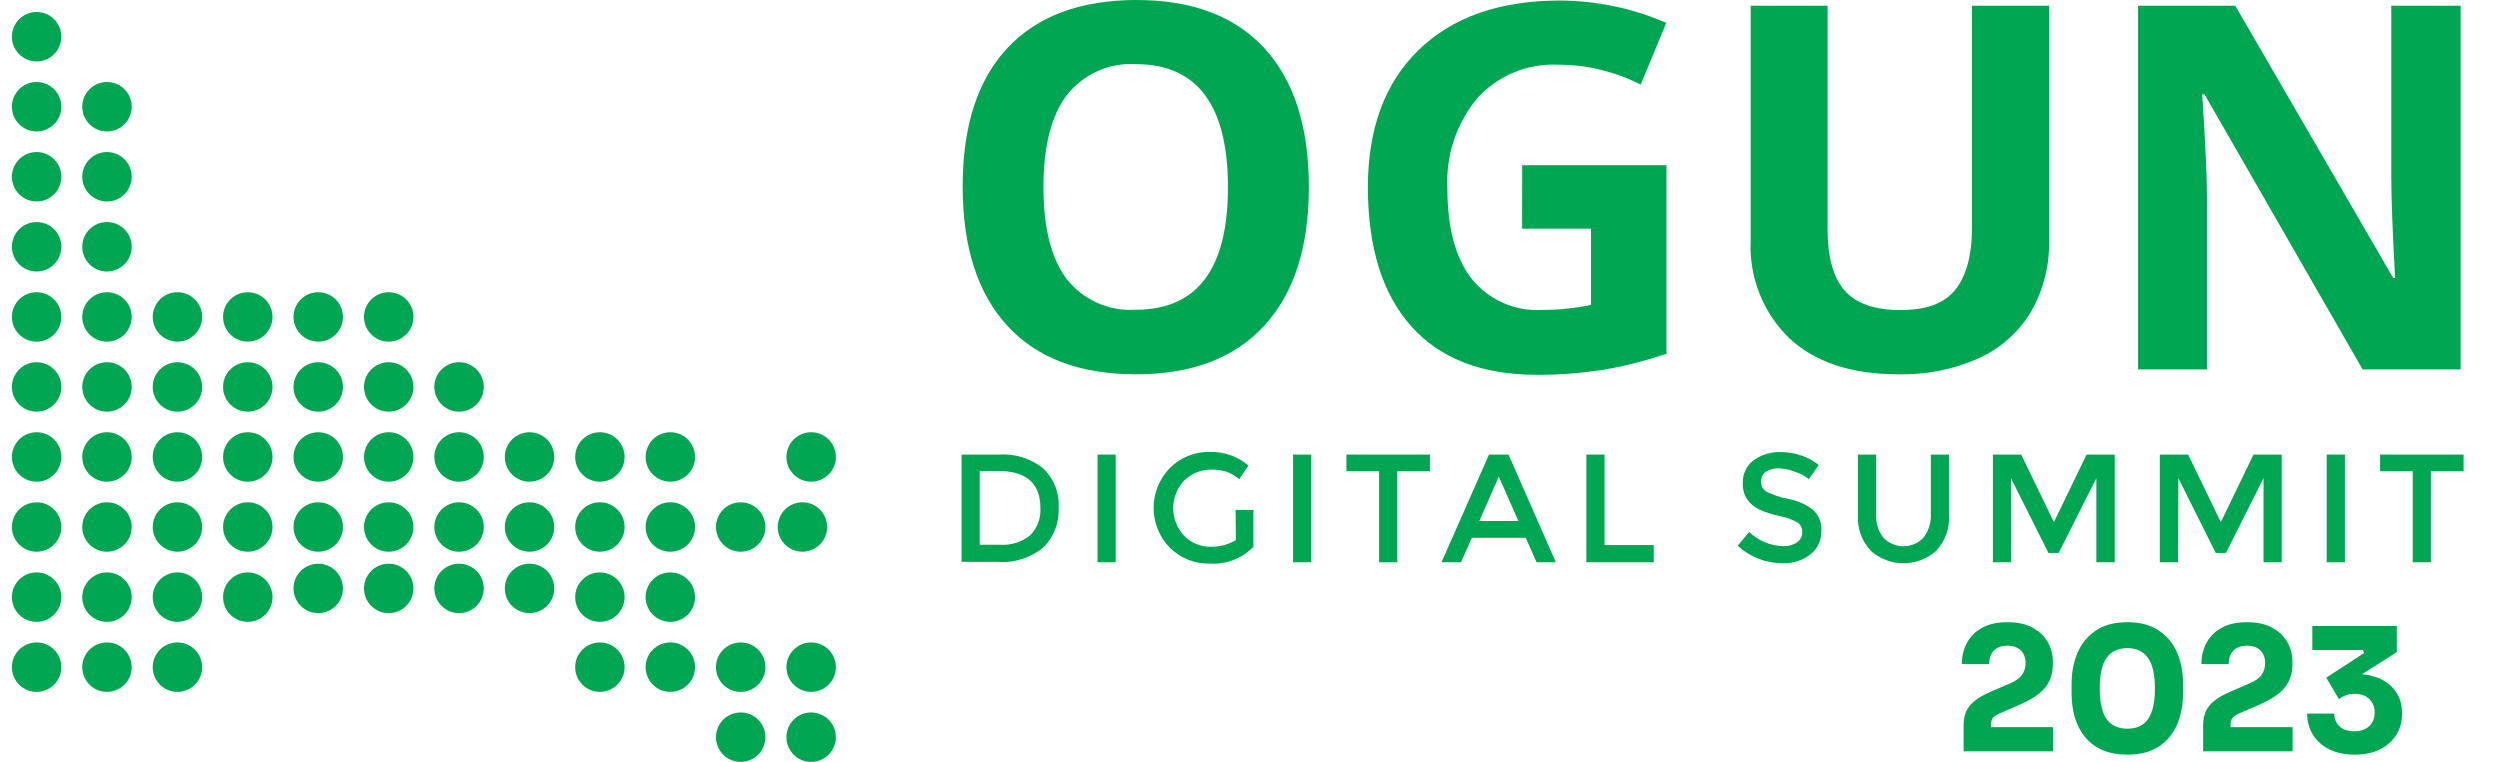 <svg width="105" height="32" viewBox="0 0 105 32" fill="none" xmlns="http://www.w3.org/2000/svg">
<g clip-path="url(#clip0_398_8969)">
<path d="M1.538 2.58C2.112 2.58 2.577 2.115 2.577 1.541C2.577 0.968 2.112 0.503 1.538 0.503C0.965 0.503 0.5 0.968 0.5 1.541C0.5 2.115 0.965 2.58 1.538 2.58Z" fill="#00A651"/>
<path d="M1.538 5.521C2.112 5.521 2.577 5.056 2.577 4.483C2.577 3.909 2.112 3.444 1.538 3.444C0.965 3.444 0.5 3.909 0.5 4.483C0.5 5.056 0.965 5.521 1.538 5.521Z" fill="#00A651"/>
<path d="M1.538 8.462C2.112 8.462 2.577 7.997 2.577 7.424C2.577 6.851 2.112 6.386 1.538 6.386C0.965 6.386 0.5 6.851 0.5 7.424C0.5 7.997 0.965 8.462 1.538 8.462Z" fill="#00A651"/>
<path d="M1.538 11.403C2.112 11.403 2.577 10.938 2.577 10.364C2.577 9.791 2.112 9.326 1.538 9.326C0.965 9.326 0.5 9.791 0.5 10.364C0.5 10.938 0.965 11.403 1.538 11.403Z" fill="#00A651"/>
<path d="M1.538 14.349C2.112 14.349 2.577 13.884 2.577 13.311C2.577 12.737 2.112 12.273 1.538 12.273C0.965 12.273 0.5 12.737 0.5 13.311C0.5 13.884 0.965 14.349 1.538 14.349Z" fill="#00A651"/>
<path d="M1.538 17.29C2.112 17.29 2.577 16.825 2.577 16.251C2.577 15.678 2.112 15.213 1.538 15.213C0.965 15.213 0.5 15.678 0.5 16.251C0.5 16.825 0.965 17.29 1.538 17.29Z" fill="#00A651"/>
<path d="M1.538 20.231C2.112 20.231 2.577 19.766 2.577 19.193C2.577 18.619 2.112 18.154 1.538 18.154C0.965 18.154 0.5 18.619 0.5 19.193C0.5 19.766 0.965 20.231 1.538 20.231Z" fill="#00A651"/>
<path d="M1.538 23.172C2.112 23.172 2.577 22.707 2.577 22.134C2.577 21.561 2.112 21.096 1.538 21.096C0.965 21.096 0.5 21.561 0.5 22.134C0.5 22.707 0.965 23.172 1.538 23.172Z" fill="#00A651"/>
<path d="M1.538 26.118C2.112 26.118 2.577 25.653 2.577 25.079C2.577 24.506 2.112 24.041 1.538 24.041C0.965 24.041 0.5 24.506 0.5 25.079C0.5 25.653 0.965 26.118 1.538 26.118Z" fill="#00A651"/>
<path d="M1.538 29.059C2.112 29.059 2.577 28.594 2.577 28.021C2.577 27.447 2.112 26.982 1.538 26.982C0.965 26.982 0.5 27.447 0.5 28.021C0.5 28.594 0.965 29.059 1.538 29.059Z" fill="#00A651"/>
<path d="M4.493 5.521C5.067 5.521 5.532 5.056 5.532 4.483C5.532 3.909 5.067 3.444 4.493 3.444C3.92 3.444 3.455 3.909 3.455 4.483C3.455 5.056 3.92 5.521 4.493 5.521Z" fill="#00A651"/>
<path d="M4.493 8.462C5.067 8.462 5.532 7.997 5.532 7.424C5.532 6.851 5.067 6.386 4.493 6.386C3.92 6.386 3.455 6.851 3.455 7.424C3.455 7.997 3.92 8.462 4.493 8.462Z" fill="#00A651"/>
<path d="M4.493 11.403C5.067 11.403 5.532 10.938 5.532 10.364C5.532 9.791 5.067 9.326 4.493 9.326C3.92 9.326 3.455 9.791 3.455 10.364C3.455 10.938 3.92 11.403 4.493 11.403Z" fill="#00A651"/>
<path d="M4.493 14.349C5.067 14.349 5.532 13.884 5.532 13.311C5.532 12.737 5.067 12.273 4.493 12.273C3.92 12.273 3.455 12.737 3.455 13.311C3.455 13.884 3.92 14.349 4.493 14.349Z" fill="#00A651"/>
<path d="M4.493 17.29C5.067 17.29 5.532 16.825 5.532 16.251C5.532 15.678 5.067 15.213 4.493 15.213C3.92 15.213 3.455 15.678 3.455 16.251C3.455 16.825 3.92 17.29 4.493 17.29Z" fill="#00A651"/>
<path d="M4.493 20.231C5.067 20.231 5.532 19.766 5.532 19.193C5.532 18.619 5.067 18.154 4.493 18.154C3.92 18.154 3.455 18.619 3.455 19.193C3.455 19.766 3.92 20.231 4.493 20.231Z" fill="#00A651"/>
<path d="M4.493 23.172C5.067 23.172 5.532 22.707 5.532 22.134C5.532 21.561 5.067 21.096 4.493 21.096C3.92 21.096 3.455 21.561 3.455 22.134C3.455 22.707 3.92 23.172 4.493 23.172Z" fill="#00A651"/>
<path d="M4.493 26.118C5.067 26.118 5.532 25.653 5.532 25.079C5.532 24.506 5.067 24.041 4.493 24.041C3.92 24.041 3.455 24.506 3.455 25.079C3.455 25.653 3.92 26.118 4.493 26.118Z" fill="#00A651"/>
<path d="M4.493 29.059C5.067 29.059 5.532 28.594 5.532 28.021C5.532 27.447 5.067 26.982 4.493 26.982C3.92 26.982 3.455 27.447 3.455 28.021C3.455 28.594 3.92 29.059 4.493 29.059Z" fill="#00A651"/>
<path d="M7.452 14.349C8.026 14.349 8.491 13.884 8.491 13.311C8.491 12.737 8.026 12.273 7.452 12.273C6.879 12.273 6.414 12.737 6.414 13.311C6.414 13.884 6.879 14.349 7.452 14.349Z" fill="#00A651"/>
<path d="M7.452 17.29C8.026 17.29 8.491 16.825 8.491 16.251C8.491 15.678 8.026 15.213 7.452 15.213C6.879 15.213 6.414 15.678 6.414 16.251C6.414 16.825 6.879 17.29 7.452 17.29Z" fill="#00A651"/>
<path d="M7.452 20.231C8.026 20.231 8.491 19.766 8.491 19.193C8.491 18.619 8.026 18.154 7.452 18.154C6.879 18.154 6.414 18.619 6.414 19.193C6.414 19.766 6.879 20.231 7.452 20.231Z" fill="#00A651"/>
<path d="M7.452 23.172C8.026 23.172 8.491 22.707 8.491 22.134C8.491 21.561 8.026 21.096 7.452 21.096C6.879 21.096 6.414 21.561 6.414 22.134C6.414 22.707 6.879 23.172 7.452 23.172Z" fill="#00A651"/>
<path d="M7.452 26.118C8.026 26.118 8.491 25.653 8.491 25.079C8.491 24.506 8.026 24.041 7.452 24.041C6.879 24.041 6.414 24.506 6.414 25.079C6.414 25.653 6.879 26.118 7.452 26.118Z" fill="#00A651"/>
<path d="M7.452 29.059C8.026 29.059 8.491 28.594 8.491 28.021C8.491 27.447 8.026 26.982 7.452 26.982C6.879 26.982 6.414 27.447 6.414 28.021C6.414 28.594 6.879 29.059 7.452 29.059Z" fill="#00A651"/>
<path d="M10.407 14.349C10.981 14.349 11.446 13.884 11.446 13.311C11.446 12.737 10.981 12.273 10.407 12.273C9.834 12.273 9.369 12.737 9.369 13.311C9.369 13.884 9.834 14.349 10.407 14.349Z" fill="#00A651"/>
<path d="M10.407 17.29C10.981 17.29 11.446 16.825 11.446 16.251C11.446 15.678 10.981 15.213 10.407 15.213C9.834 15.213 9.369 15.678 9.369 16.251C9.369 16.825 9.834 17.29 10.407 17.29Z" fill="#00A651"/>
<path d="M10.407 20.231C10.981 20.231 11.446 19.766 11.446 19.193C11.446 18.619 10.981 18.154 10.407 18.154C9.834 18.154 9.369 18.619 9.369 19.193C9.369 19.766 9.834 20.231 10.407 20.231Z" fill="#00A651"/>
<path d="M10.407 23.172C10.981 23.172 11.446 22.707 11.446 22.134C11.446 21.561 10.981 21.096 10.407 21.096C9.834 21.096 9.369 21.561 9.369 22.134C9.369 22.707 9.834 23.172 10.407 23.172Z" fill="#00A651"/>
<path d="M10.407 26.118C10.981 26.118 11.446 25.653 11.446 25.079C11.446 24.506 10.981 24.041 10.407 24.041C9.834 24.041 9.369 24.506 9.369 25.079C9.369 25.653 9.834 26.118 10.407 26.118Z" fill="#00A651"/>
<path d="M13.366 14.349C13.94 14.349 14.405 13.884 14.405 13.311C14.405 12.737 13.94 12.273 13.366 12.273C12.793 12.273 12.328 12.737 12.328 13.311C12.328 13.884 12.793 14.349 13.366 14.349Z" fill="#00A651"/>
<path d="M13.366 17.29C13.94 17.29 14.405 16.825 14.405 16.251C14.405 15.678 13.94 15.213 13.366 15.213C12.793 15.213 12.328 15.678 12.328 16.251C12.328 16.825 12.793 17.29 13.366 17.29Z" fill="#00A651"/>
<path d="M13.366 20.231C13.94 20.231 14.405 19.766 14.405 19.193C14.405 18.619 13.94 18.154 13.366 18.154C12.793 18.154 12.328 18.619 12.328 19.193C12.328 19.766 12.793 20.231 13.366 20.231Z" fill="#00A651"/>
<path d="M13.366 23.172C13.94 23.172 14.405 22.707 14.405 22.134C14.405 21.561 13.94 21.096 13.366 21.096C12.793 21.096 12.328 21.561 12.328 22.134C12.328 22.707 12.793 23.172 13.366 23.172Z" fill="#00A651"/>
<path d="M16.326 14.349C16.9 14.349 17.365 13.884 17.365 13.311C17.365 12.737 16.9 12.273 16.326 12.273C15.753 12.273 15.288 12.737 15.288 13.311C15.288 13.884 15.753 14.349 16.326 14.349Z" fill="#00A651"/>
<path d="M16.326 17.29C16.9 17.29 17.365 16.825 17.365 16.251C17.365 15.678 16.9 15.213 16.326 15.213C15.753 15.213 15.288 15.678 15.288 16.251C15.288 16.825 15.753 17.29 16.326 17.29Z" fill="#00A651"/>
<path d="M19.281 17.29C19.854 17.29 20.319 16.825 20.319 16.251C20.319 15.678 19.854 15.213 19.281 15.213C18.707 15.213 18.242 15.678 18.242 16.251C18.242 16.825 18.707 17.29 19.281 17.29Z" fill="#00A651"/>
<path d="M16.326 20.231C16.9 20.231 17.365 19.766 17.365 19.193C17.365 18.619 16.9 18.154 16.326 18.154C15.753 18.154 15.288 18.619 15.288 19.193C15.288 19.766 15.753 20.231 16.326 20.231Z" fill="#00A651"/>
<path d="M16.326 23.172C16.9 23.172 17.365 22.707 17.365 22.134C17.365 21.561 16.9 21.096 16.326 21.096C15.753 21.096 15.288 21.561 15.288 22.134C15.288 22.707 15.753 23.172 16.326 23.172Z" fill="#00A651"/>
<path d="M19.281 20.231C19.854 20.231 20.319 19.766 20.319 19.193C20.319 18.619 19.854 18.154 19.281 18.154C18.707 18.154 18.242 18.619 18.242 19.193C18.242 19.766 18.707 20.231 19.281 20.231Z" fill="#00A651"/>
<path d="M19.281 23.172C19.854 23.172 20.319 22.707 20.319 22.134C20.319 21.561 19.854 21.096 19.281 21.096C18.707 21.096 18.242 21.561 18.242 22.134C18.242 22.707 18.707 23.172 19.281 23.172Z" fill="#00A651"/>
<path d="M22.24 20.231C22.814 20.231 23.279 19.766 23.279 19.193C23.279 18.619 22.814 18.154 22.24 18.154C21.667 18.154 21.202 18.619 21.202 19.193C21.202 19.766 21.667 20.231 22.24 20.231Z" fill="#00A651"/>
<path d="M22.24 23.172C22.814 23.172 23.279 22.707 23.279 22.134C23.279 21.561 22.814 21.096 22.24 21.096C21.667 21.096 21.202 21.561 21.202 22.134C21.202 22.707 21.667 23.172 22.24 23.172Z" fill="#00A651"/>
<path d="M13.366 25.752C13.94 25.752 14.405 25.287 14.405 24.713C14.405 24.14 13.94 23.675 13.366 23.675C12.793 23.675 12.328 24.14 12.328 24.713C12.328 25.287 12.793 25.752 13.366 25.752Z" fill="#00A651"/>
<path d="M16.326 25.752C16.9 25.752 17.365 25.287 17.365 24.713C17.365 24.14 16.9 23.675 16.326 23.675C15.753 23.675 15.288 24.14 15.288 24.713C15.288 25.287 15.753 25.752 16.326 25.752Z" fill="#00A651"/>
<path d="M19.281 25.752C19.854 25.752 20.319 25.287 20.319 24.713C20.319 24.14 19.854 23.675 19.281 23.675C18.707 23.675 18.242 24.14 18.242 24.713C18.242 25.287 18.707 25.752 19.281 25.752Z" fill="#00A651"/>
<path d="M22.24 25.752C22.814 25.752 23.279 25.287 23.279 24.713C23.279 24.14 22.814 23.675 22.24 23.675C21.667 23.675 21.202 24.14 21.202 24.713C21.202 25.287 21.667 25.752 22.24 25.752Z" fill="#00A651"/>
<path d="M25.195 20.231C25.769 20.231 26.234 19.766 26.234 19.193C26.234 18.619 25.769 18.154 25.195 18.154C24.622 18.154 24.157 18.619 24.157 19.193C24.157 19.766 24.622 20.231 25.195 20.231Z" fill="#00A651"/>
<path d="M25.195 23.172C25.769 23.172 26.234 22.707 26.234 22.134C26.234 21.561 25.769 21.096 25.195 21.096C24.622 21.096 24.157 21.561 24.157 22.134C24.157 22.707 24.622 23.172 25.195 23.172Z" fill="#00A651"/>
<path d="M25.195 26.118C25.769 26.118 26.234 25.653 26.234 25.079C26.234 24.506 25.769 24.041 25.195 24.041C24.622 24.041 24.157 24.506 24.157 25.079C24.157 25.653 24.622 26.118 25.195 26.118Z" fill="#00A651"/>
<path d="M25.195 29.059C25.769 29.059 26.234 28.594 26.234 28.021C26.234 27.447 25.769 26.982 25.195 26.982C24.622 26.982 24.157 27.447 24.157 28.021C24.157 28.594 24.622 29.059 25.195 29.059Z" fill="#00A651"/>
<path d="M28.154 20.231C28.728 20.231 29.193 19.766 29.193 19.193C29.193 18.619 28.728 18.154 28.154 18.154C27.581 18.154 27.116 18.619 27.116 19.193C27.116 19.766 27.581 20.231 28.154 20.231Z" fill="#00A651"/>
<path d="M28.154 23.172C28.728 23.172 29.193 22.707 29.193 22.134C29.193 21.561 28.728 21.096 28.154 21.096C27.581 21.096 27.116 21.561 27.116 22.134C27.116 22.707 27.581 23.172 28.154 23.172Z" fill="#00A651"/>
<path d="M28.154 26.118C28.728 26.118 29.193 25.653 29.193 25.079C29.193 24.506 28.728 24.041 28.154 24.041C27.581 24.041 27.116 24.506 27.116 25.079C27.116 25.653 27.581 26.118 28.154 26.118Z" fill="#00A651"/>
<path d="M28.154 29.059C28.728 29.059 29.193 28.594 29.193 28.021C29.193 27.447 28.728 26.982 28.154 26.982C27.581 26.982 27.116 27.447 27.116 28.021C27.116 28.594 27.581 29.059 28.154 29.059Z" fill="#00A651"/>
<path d="M31.11 23.172C31.683 23.172 32.148 22.707 32.148 22.134C32.148 21.561 31.683 21.096 31.11 21.096C30.536 21.096 30.071 21.561 30.071 22.134C30.071 22.707 30.536 23.172 31.11 23.172Z" fill="#00A651"/>
<path d="M33.703 23.172C34.277 23.172 34.742 22.707 34.742 22.134C34.742 21.561 34.277 21.096 33.703 21.096C33.13 21.096 32.665 21.561 32.665 22.134C32.665 22.707 33.13 23.172 33.703 23.172Z" fill="#00A651"/>
<path d="M31.11 29.059C31.683 29.059 32.148 28.594 32.148 28.021C32.148 27.447 31.683 26.982 31.11 26.982C30.536 26.982 30.071 27.447 30.071 28.021C30.071 28.594 30.536 29.059 31.11 29.059Z" fill="#00A651"/>
<path d="M31.11 32C31.683 32 32.148 31.535 32.148 30.961C32.148 30.388 31.683 29.923 31.11 29.923C30.536 29.923 30.071 30.388 30.071 30.961C30.071 31.535 30.536 32 31.11 32Z" fill="#00A651"/>
<path d="M34.069 20.231C34.642 20.231 35.107 19.766 35.107 19.193C35.107 18.619 34.642 18.154 34.069 18.154C33.495 18.154 33.03 18.619 33.03 19.193C33.03 19.766 33.495 20.231 34.069 20.231Z" fill="#00A651"/>
<path d="M34.069 29.059C34.642 29.059 35.107 28.594 35.107 28.021C35.107 27.447 34.642 26.982 34.069 26.982C33.495 26.982 33.03 27.447 33.03 28.021C33.03 28.594 33.495 29.059 34.069 29.059Z" fill="#00A651"/>
<path d="M34.069 32C34.642 32 35.107 31.535 35.107 30.961C35.107 30.388 34.642 29.923 34.069 29.923C33.495 29.923 33.03 30.388 33.03 30.961C33.03 31.535 33.495 32 34.069 32Z" fill="#00A651"/>
<path d="M54.973 7.858C54.973 10.383 54.346 12.325 53.093 13.686C51.839 15.046 50.042 15.724 47.7 15.721C45.358 15.721 43.562 15.043 42.312 13.686C41.061 12.329 40.435 10.379 40.432 7.835C40.432 5.292 41.06 3.351 42.316 2.013C43.573 0.674 45.375 0.003 47.723 0C50.071 0 51.865 0.675 53.106 2.026C54.35 3.38 54.973 5.32 54.973 7.858ZM43.826 7.858C43.826 9.563 44.149 10.847 44.795 11.71C45.137 12.147 45.58 12.493 46.086 12.72C46.592 12.946 47.146 13.046 47.7 13.009C50.286 13.009 51.577 11.292 51.574 7.858C51.571 4.425 50.287 2.703 47.723 2.694C47.167 2.658 46.611 2.758 46.103 2.985C45.594 3.212 45.149 3.56 44.804 3.998C44.15 4.862 43.826 6.152 43.826 7.858Z" fill="#00A651"/>
<path d="M63.932 6.938H69.993V14.856C69.09 15.165 68.163 15.397 67.221 15.551C66.34 15.68 65.45 15.745 64.559 15.743C62.254 15.743 60.494 15.066 59.281 13.713C58.067 12.359 57.457 10.415 57.451 7.881C57.451 5.414 58.157 3.491 59.569 2.113C60.981 0.735 62.941 0.038 65.451 0.022C67.01 0.02 68.554 0.339 69.984 0.96L68.909 3.554C67.832 3.005 66.641 2.718 65.433 2.717C64.801 2.688 64.171 2.798 63.587 3.04C63.003 3.282 62.479 3.649 62.053 4.116C61.17 5.177 60.72 6.53 60.79 7.908C60.79 9.569 61.129 10.831 61.806 11.705C62.159 12.144 62.613 12.492 63.128 12.721C63.644 12.949 64.207 13.051 64.77 13.017C65.459 13.016 66.148 12.946 66.823 12.807V9.605H63.928L63.932 6.938Z" fill="#00A651"/>
<path d="M86.062 0.242V10.122C86.083 11.162 85.821 12.189 85.302 13.091C84.789 13.949 84.026 14.63 83.116 15.044C82.052 15.518 80.896 15.749 79.731 15.721C77.764 15.721 76.24 15.218 75.157 14.211C74.608 13.681 74.179 13.039 73.898 12.329C73.617 11.619 73.491 10.857 73.529 10.095V0.242H76.758V9.605C76.758 10.781 76.991 11.645 77.467 12.194C77.943 12.743 78.725 13.022 79.818 13.022C80.911 13.022 81.648 12.743 82.105 12.19C82.563 11.636 82.823 10.767 82.823 9.582V0.242H86.062Z" fill="#00A651"/>
<path d="M103.347 15.515H99.23L92.589 3.961H92.493C92.627 6.001 92.694 7.455 92.694 8.325V15.515H89.799V0.242H93.883L100.516 11.677H100.593C100.488 9.692 100.434 8.293 100.434 7.469V0.242H103.347V15.515Z" fill="#00A651"/>
<path d="M43.812 19.669C44.034 19.879 44.207 20.136 44.32 20.42C44.433 20.704 44.483 21.01 44.466 21.316C44.481 21.623 44.433 21.93 44.324 22.217C44.214 22.505 44.046 22.766 43.83 22.985C43.288 23.434 42.592 23.654 41.891 23.598H40.386V19.093H41.941C42.615 19.042 43.283 19.248 43.812 19.669ZM43.697 21.334C43.697 20.3 43.103 19.779 41.913 19.779H41.15V22.88H42C42.453 22.911 42.902 22.772 43.258 22.491C43.408 22.343 43.525 22.165 43.6 21.969C43.676 21.773 43.709 21.562 43.697 21.352V21.334Z" fill="#00A651"/>
<path d="M46.099 19.092H46.858V23.616H46.099V19.092Z" fill="#00A651"/>
<path d="M51.894 21.416H52.644V22.962C52.409 23.206 52.123 23.396 51.807 23.518C51.492 23.64 51.153 23.693 50.815 23.671C50.505 23.679 50.196 23.624 49.908 23.51C49.619 23.396 49.357 23.226 49.136 23.008C48.698 22.56 48.452 21.958 48.452 21.332C48.452 20.705 48.698 20.103 49.136 19.655C49.355 19.435 49.617 19.262 49.906 19.146C50.195 19.03 50.504 18.975 50.815 18.983C51.408 18.963 51.988 19.167 52.438 19.555L52.045 20.126C51.888 19.988 51.707 19.881 51.51 19.811C51.308 19.751 51.098 19.721 50.888 19.724C50.675 19.721 50.464 19.759 50.266 19.838C50.068 19.916 49.888 20.033 49.735 20.181C49.44 20.496 49.275 20.911 49.275 21.343C49.275 21.775 49.44 22.19 49.735 22.505C49.878 22.651 50.049 22.767 50.237 22.845C50.426 22.924 50.629 22.964 50.833 22.962C51.211 22.974 51.584 22.878 51.908 22.683L51.894 21.416Z" fill="#00A651"/>
<path d="M54.309 19.092H55.072V23.616H54.309V19.092Z" fill="#00A651"/>
<path d="M58.686 19.792V23.616H57.922V19.792H56.55V19.092H60.058V19.792H58.686Z" fill="#00A651"/>
<path d="M61.82 22.587L61.363 23.616H60.544L62.538 19.092H63.357L65.347 23.616H64.537L64.08 22.587H61.82ZM63.773 21.882L62.95 20.016L62.131 21.882H63.773Z" fill="#00A651"/>
<path d="M66.627 23.616V19.092H67.391V22.893H69.458V23.616H66.627Z" fill="#00A651"/>
<path d="M74.727 19.669C74.535 19.661 74.344 19.709 74.178 19.806C74.11 19.85 74.054 19.911 74.017 19.983C73.98 20.056 73.963 20.137 73.968 20.218C73.961 20.3 73.978 20.383 74.015 20.457C74.052 20.531 74.108 20.594 74.178 20.639C74.466 20.787 74.775 20.892 75.093 20.95C75.474 21.019 75.835 21.175 76.145 21.407C76.269 21.523 76.365 21.665 76.427 21.824C76.488 21.982 76.512 22.153 76.497 22.322C76.501 22.506 76.461 22.689 76.381 22.856C76.302 23.022 76.185 23.168 76.04 23.282C75.706 23.542 75.291 23.673 74.869 23.653C74.171 23.657 73.497 23.396 72.984 22.921L73.465 22.345C73.85 22.71 74.356 22.922 74.887 22.939C75.094 22.95 75.3 22.894 75.473 22.779C75.542 22.733 75.598 22.67 75.636 22.597C75.675 22.523 75.694 22.441 75.692 22.358C75.699 22.282 75.686 22.205 75.655 22.134C75.623 22.064 75.575 22.003 75.514 21.956C75.297 21.829 75.061 21.739 74.814 21.691C74.556 21.635 74.302 21.562 74.055 21.471C73.891 21.406 73.737 21.318 73.597 21.21C73.464 21.1 73.359 20.959 73.289 20.8C73.22 20.641 73.189 20.468 73.199 20.296C73.191 20.109 73.228 19.923 73.307 19.754C73.387 19.585 73.507 19.438 73.657 19.326C73.987 19.093 74.383 18.975 74.787 18.987C75.081 18.987 75.373 19.035 75.651 19.129C75.92 19.216 76.17 19.352 76.388 19.532L75.971 20.126C75.813 19.99 75.627 19.889 75.427 19.829C75.205 19.736 74.968 19.681 74.727 19.669Z" fill="#00A651"/>
<path d="M79.1 22.582C79.209 22.696 79.339 22.787 79.484 22.849C79.629 22.911 79.784 22.943 79.942 22.943C80.099 22.943 80.255 22.911 80.4 22.849C80.544 22.787 80.675 22.696 80.784 22.582C81.002 22.302 81.113 21.953 81.095 21.599V19.092H81.859V21.631C81.876 21.905 81.838 22.18 81.745 22.439C81.652 22.698 81.507 22.935 81.319 23.135C80.941 23.472 80.453 23.658 79.947 23.658C79.441 23.658 78.952 23.472 78.574 23.135C78.386 22.935 78.241 22.698 78.148 22.439C78.055 22.18 78.017 21.905 78.034 21.631V19.092H78.798V21.599C78.778 21.952 78.885 22.301 79.1 22.582Z" fill="#00A651"/>
<path d="M84.466 23.616H83.702V19.092H84.891L86.264 21.932L87.636 19.092H88.82V23.616H88.047V20.084L86.465 23.222H86.035L84.461 20.084L84.466 23.616Z" fill="#00A651"/>
<path d="M91.478 23.616H90.714V19.092H91.903L93.275 21.932L94.647 19.092H95.832V23.616H95.068V20.084L93.49 23.222H93.06L91.492 20.084L91.478 23.616Z" fill="#00A651"/>
<path d="M97.722 19.092H98.486V23.616H97.722V19.092Z" fill="#00A651"/>
<path d="M102.099 19.792V23.616H101.335V19.792H99.963V19.092H103.471V19.792H102.099Z" fill="#00A651"/>
<path d="M82.47 31.557V30.475C82.47 30.249 82.506 30.052 82.578 29.883C82.655 29.715 82.775 29.566 82.939 29.436C83.102 29.301 83.319 29.176 83.588 29.061L84.439 28.693C84.656 28.602 84.814 28.489 84.915 28.354C85.021 28.219 85.074 28.049 85.074 27.842C85.074 27.63 85.009 27.457 84.879 27.322C84.749 27.188 84.559 27.12 84.309 27.12C84.059 27.12 83.869 27.19 83.739 27.329C83.609 27.469 83.544 27.657 83.544 27.892H82.397C82.397 27.56 82.47 27.262 82.614 26.998C82.758 26.728 82.972 26.517 83.256 26.363C83.54 26.209 83.891 26.132 84.309 26.132C84.728 26.132 85.076 26.206 85.356 26.355C85.639 26.505 85.853 26.704 85.998 26.954C86.147 27.204 86.221 27.486 86.221 27.798V27.885C86.221 28.289 86.111 28.623 85.889 28.888C85.668 29.148 85.326 29.378 84.865 29.58L84.021 29.948C83.876 30.011 83.773 30.076 83.71 30.143C83.653 30.21 83.624 30.302 83.624 30.417V30.778L83.343 30.54H86.228V31.557H82.47Z" fill="#00A651"/>
<path d="M89.352 31.694C88.933 31.694 88.575 31.627 88.277 31.492C87.978 31.353 87.736 31.165 87.548 30.93C87.365 30.694 87.228 30.422 87.137 30.114C87.05 29.802 87.007 29.472 87.007 29.126V28.715C87.007 28.234 87.091 27.798 87.259 27.409C87.428 27.019 87.685 26.709 88.031 26.478C88.378 26.247 88.818 26.132 89.352 26.132C89.885 26.132 90.323 26.247 90.665 26.478C91.011 26.709 91.268 27.019 91.437 27.409C91.605 27.798 91.689 28.234 91.689 28.715V29.126C91.689 29.472 91.644 29.802 91.552 30.114C91.466 30.422 91.328 30.694 91.141 30.93C90.958 31.165 90.718 31.353 90.419 31.492C90.126 31.627 89.77 31.694 89.352 31.694ZM89.352 30.605C89.741 30.605 90.03 30.47 90.217 30.201C90.41 29.927 90.506 29.503 90.506 28.931C90.506 28.325 90.407 27.89 90.21 27.625C90.018 27.356 89.731 27.221 89.352 27.221C88.962 27.221 88.671 27.356 88.479 27.625C88.286 27.89 88.19 28.32 88.19 28.917C88.19 29.494 88.284 29.92 88.471 30.194C88.664 30.468 88.957 30.605 89.352 30.605Z" fill="#00A651"/>
<path d="M92.531 31.557V30.475C92.531 30.249 92.567 30.052 92.639 29.883C92.716 29.715 92.837 29.566 93 29.436C93.164 29.301 93.38 29.176 93.649 29.061L94.501 28.693C94.717 28.602 94.876 28.489 94.977 28.354C95.083 28.219 95.136 28.049 95.136 27.842C95.136 27.63 95.071 27.457 94.941 27.322C94.811 27.188 94.621 27.12 94.371 27.12C94.121 27.12 93.931 27.19 93.801 27.329C93.671 27.469 93.606 27.657 93.606 27.892H92.459C92.459 27.56 92.531 27.262 92.675 26.998C92.82 26.728 93.034 26.517 93.317 26.363C93.601 26.209 93.952 26.132 94.371 26.132C94.789 26.132 95.138 26.206 95.417 26.355C95.701 26.505 95.915 26.704 96.059 26.954C96.208 27.204 96.283 27.486 96.283 27.798V27.885C96.283 28.289 96.172 28.623 95.951 28.888C95.73 29.148 95.388 29.378 94.927 29.58L94.082 29.948C93.938 30.011 93.835 30.076 93.772 30.143C93.714 30.21 93.686 30.302 93.686 30.417V30.778L93.404 30.54H96.29V31.557H92.531Z" fill="#00A651"/>
<path d="M98.893 31.695C98.484 31.695 98.128 31.62 97.825 31.471C97.527 31.317 97.298 31.11 97.139 30.851C96.981 30.591 96.901 30.297 96.901 29.971H98.041C98.041 30.192 98.116 30.372 98.265 30.512C98.414 30.646 98.623 30.714 98.893 30.714C99.071 30.714 99.222 30.68 99.347 30.613C99.472 30.545 99.568 30.454 99.636 30.338C99.703 30.218 99.737 30.084 99.737 29.934C99.737 29.703 99.662 29.514 99.513 29.364C99.369 29.215 99.162 29.141 98.893 29.141C98.748 29.141 98.621 29.163 98.51 29.206C98.404 29.249 98.313 29.302 98.236 29.364L97.702 28.463L99.297 27.424L99.232 27.301H97.118V26.291H100.667V27.388L98.828 28.556L98.25 28.398C98.347 28.369 98.448 28.347 98.553 28.333C98.664 28.314 98.782 28.304 98.907 28.304C99.316 28.304 99.667 28.371 99.96 28.506C100.254 28.641 100.48 28.831 100.639 29.076C100.802 29.316 100.884 29.598 100.884 29.92V30.007C100.884 30.329 100.802 30.617 100.639 30.872C100.48 31.127 100.251 31.329 99.953 31.478C99.66 31.623 99.306 31.695 98.893 31.695Z" fill="#00A651"/>
</g>
<defs>
<clipPath id="clip0_398_8969">
<rect width="104" height="32" fill="white" transform="translate(0.5)"/>
</clipPath>
</defs>
</svg>
